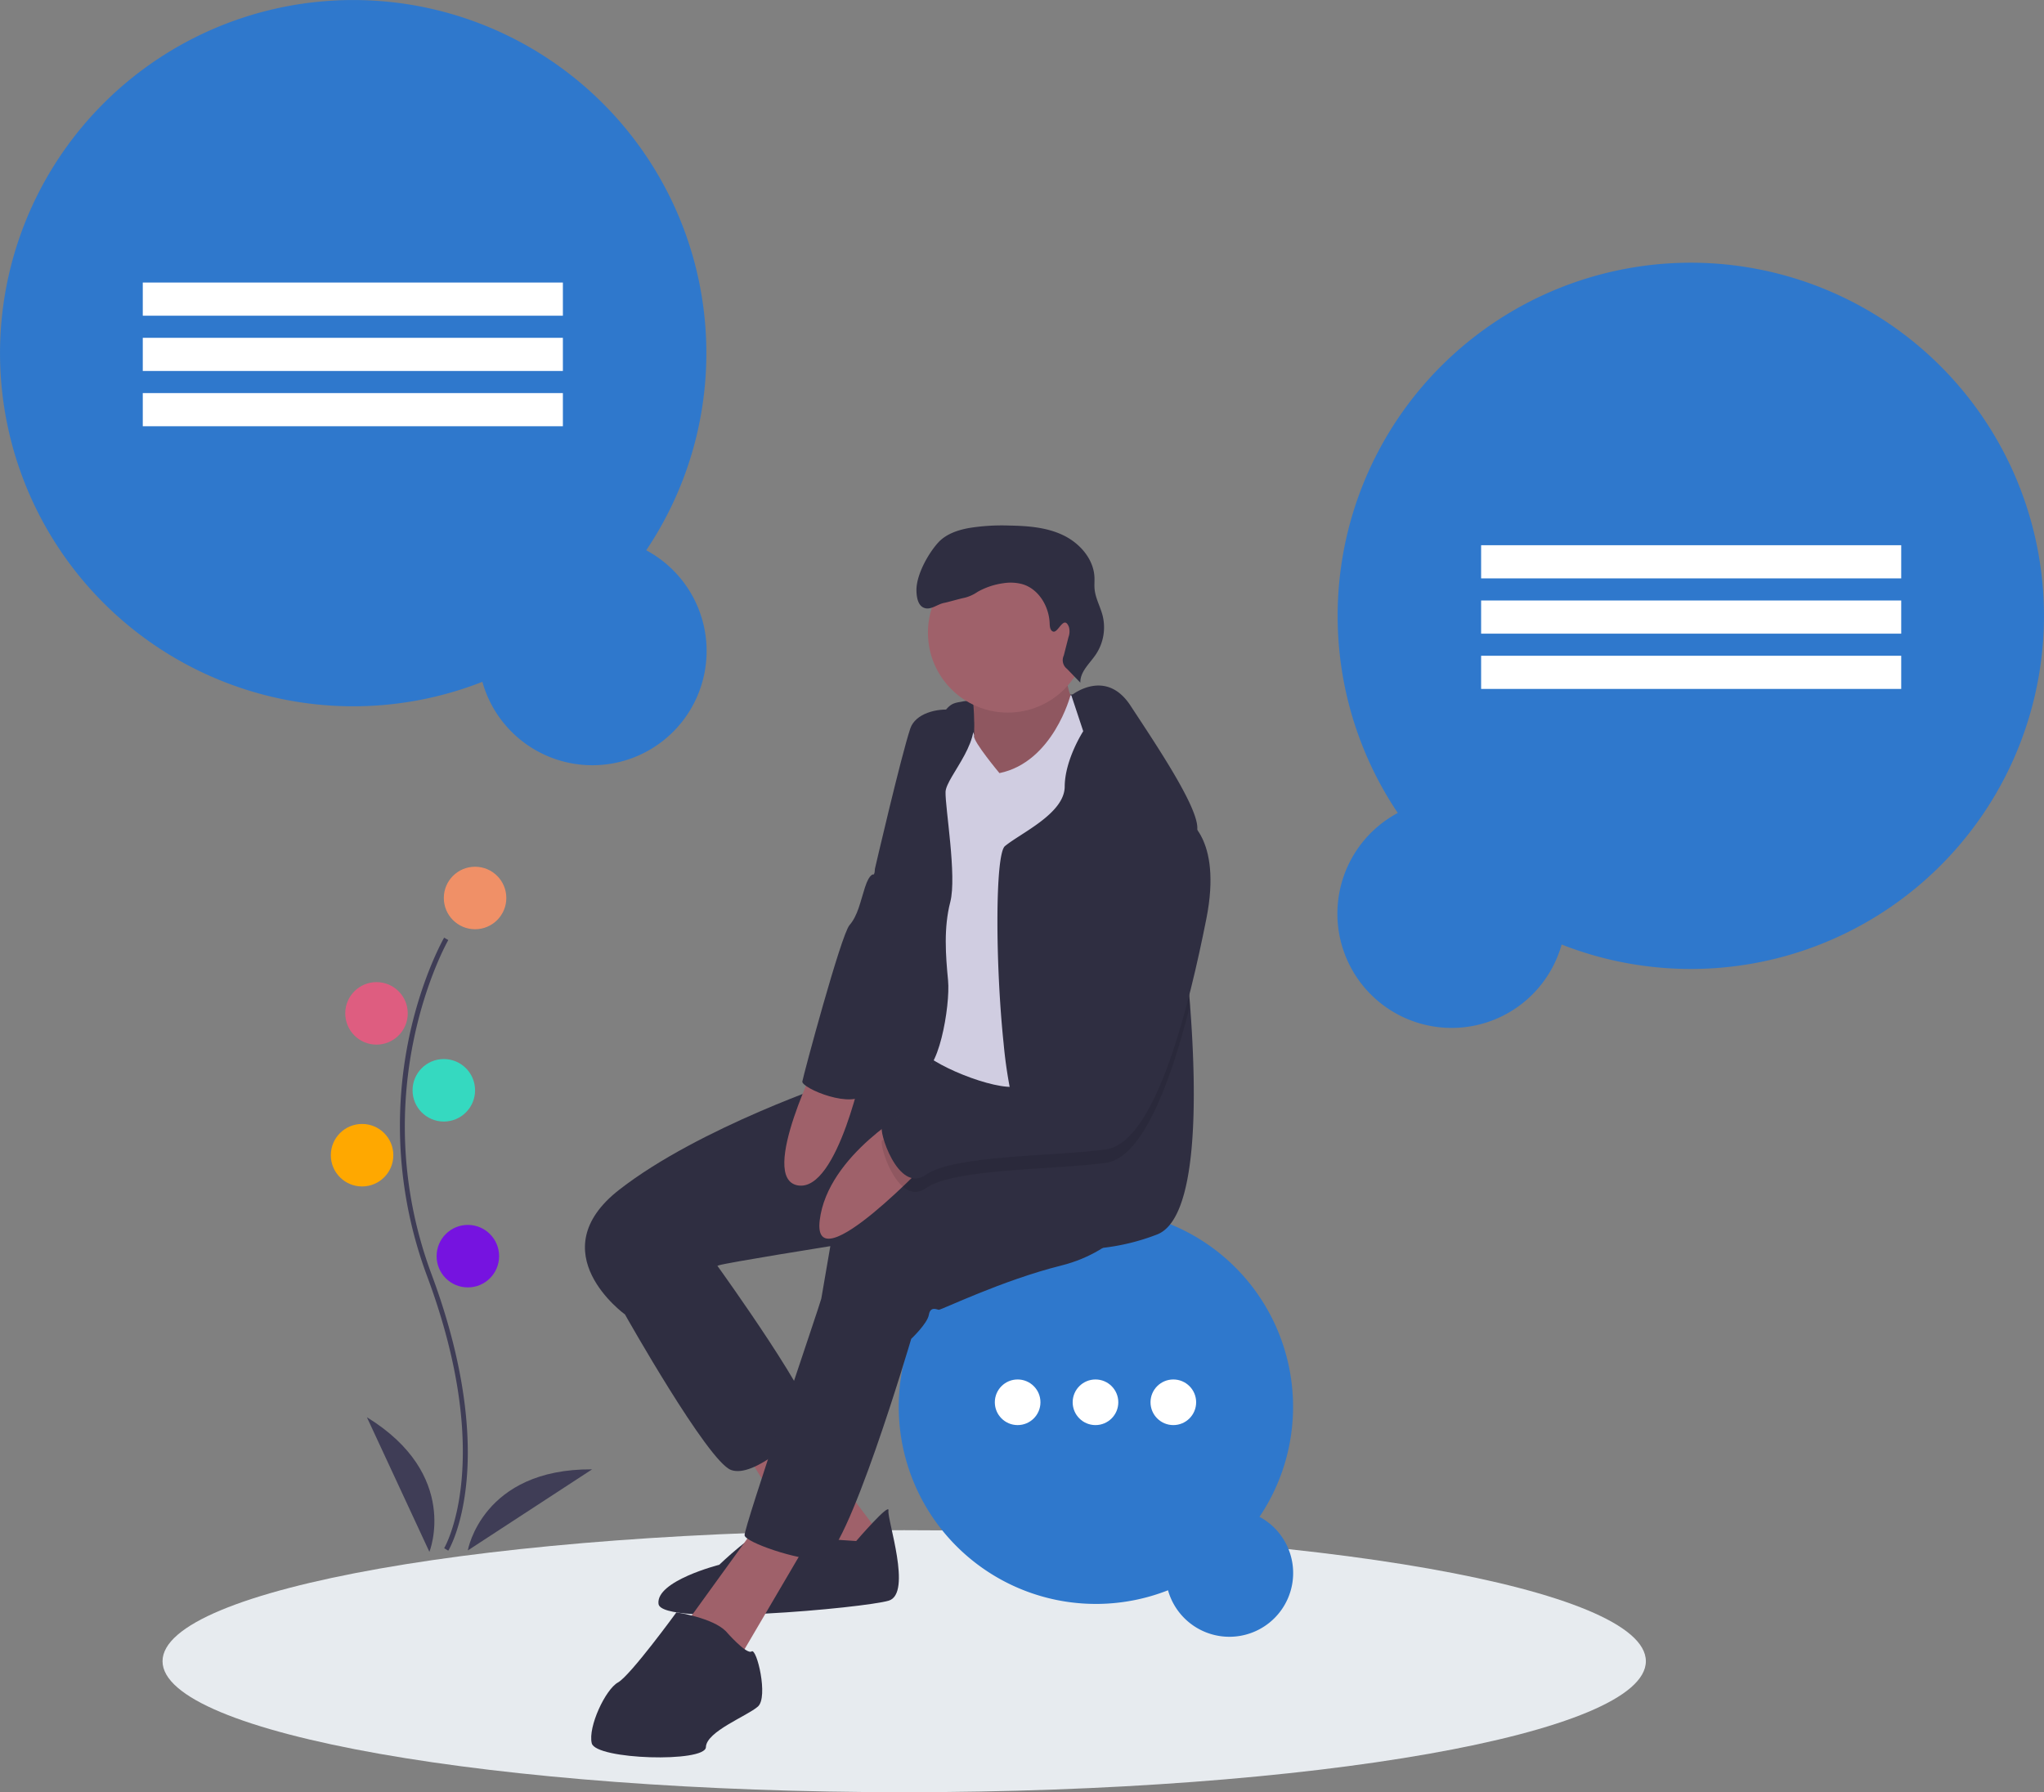 <svg id="Groupe_249" data-name="Groupe 249" xmlns="http://www.w3.org/2000/svg" width="474.473" height="416.069" viewBox="0 0 474.473 416.069">
  <rect x="0" y="0" width="474.473" height="416.069" fill="#808080" stroke="none"/>
  <path id="Tracé_290" data-name="Tracé 290" d="M172.162,0c95.082,0,172.162,13.617,172.162,30.414s-77.08,30.414-172.162,30.414S0,47.212,0,30.414,77.08,0,172.162,0Z" transform="translate(37.729 355.24)" fill="#e7ebef"/>
  <path id="Tracé_266" data-name="Tracé 266" d="M14.415,237.515a81.979,81.979,0,1,1,38.036,30.54,26.518,26.518,0,1,1-38.036-30.54Z" transform="translate(310.05 -48.786)" fill="#2f78cc"/>
  <rect id="Rectangle_80" data-name="Rectangle 80" width="97.519" height="7.699" transform="translate(343.811 126.574)" fill="#fff"/>
  <rect id="Rectangle_81" data-name="Rectangle 81" width="97.519" height="7.699" transform="translate(343.811 139.406)" fill="#fff"/>
  <rect id="Rectangle_82" data-name="Rectangle 82" width="97.519" height="7.699" transform="translate(343.811 152.237)" fill="#fff"/>
  <path id="Tracé_267" data-name="Tracé 267" d="M706.686,128.241a81.98,81.98,0,1,0-38.036,30.54,26.518,26.518,0,1,0,38.036-30.54Z" transform="translate(-556.679 -0.493)" fill="#2f78cc"/>
  <rect id="Rectangle_83" data-name="Rectangle 83" width="97.519" height="7.699" transform="translate(33.143 65.593)" fill="#fff"/>
  <rect id="Rectangle_84" data-name="Rectangle 84" width="97.519" height="7.699" transform="translate(33.143 78.424)" fill="#fff"/>
  <rect id="Rectangle_85" data-name="Rectangle 85" width="97.519" height="7.699" transform="translate(33.143 91.256)" fill="#fff"/>
  <path id="Tracé_268" data-name="Tracé 268" d="M396.432,575.012a45.767,45.767,0,1,0-21.235,17.05,14.8,14.8,0,1,0,21.235-17.05Z" transform="translate(-104.066 -222.876)" fill="#2f78cc"/>
  <circle id="Ellipse_22" data-name="Ellipse 22" cx="5.296" cy="5.296" r="5.296" transform="translate(267.069 320.247)" fill="#fff"/>
  <circle id="Ellipse_23" data-name="Ellipse 23" cx="5.296" cy="5.296" r="5.296" transform="translate(248.999 320.247)" fill="#fff"/>
  <circle id="Ellipse_24" data-name="Ellipse 24" cx="5.296" cy="5.296" r="5.296" transform="translate(230.928 320.247)" fill="#fff"/>
  <path id="Tracé_269" data-name="Tracé 269" d="M421.1,289.408s-23.632.642-27.535,2.063-5.648,11.574-5.648,11.574l18.348,5.768,13.724-.777,10.329.729-5.768-15.1Z" transform="translate(-172.11 -128.176)" fill="#2f2e41"/>
  <path id="Tracé_270" data-name="Tracé 270" d="M425.621,275.513s-1.555,6,1.9,10.257-14.835,19.4-14.835,19.4l-9.646-1.658s2.126-18.452-.73-23.124S425.621,275.513,425.621,275.513Z" transform="translate(-177.649 -122.035)" fill="#9f616a"/>
  <path id="Tracé_271" data-name="Tracé 271" d="M425.621,275.513s-1.555,6,1.9,10.257-14.835,19.4-14.835,19.4l-9.646-1.658s2.126-18.452-.73-23.124S425.621,275.513,425.621,275.513Z" transform="translate(-177.649 -122.035)" opacity="0.1" style="isolation: isolate"/>
  <path id="Tracé_272" data-name="Tracé 272" d="M496.313,590.132,517.6,618.357l-14.525,8.48L483.081,594.13Z" transform="translate(-312.494 -261.078)" fill="#9f616a"/>
  <path id="Tracé_273" data-name="Tracé 273" d="M522.62,635.724s7.838-9.107,7.489-7.076,5.577,19.253.064,20.919-52.793,6.085-53.443.746,14.1-9.075,14.1-9.075,8.766-8.425,10.709-7.568S522.62,635.724,522.62,635.724Z" transform="translate(-323.872 -277.969)" fill="#2f2e41"/>
  <path id="Tracé_274" data-name="Tracé 274" d="M542.5,636.707l-17,28.962-12.835-7.433,17.143-23.711Z" transform="translate(-353.904 -280.696)" fill="#9f616a"/>
  <path id="Tracé_275" data-name="Tracé 275" d="M529.539,513.374l5.045,7.14s24.052,33.4,21.5,36.1-13.192,12.891-18.6,10.916-24.631-36.118-24.631-36.118l5.014-20.046Z" transform="translate(-367.782 -226.268)" fill="#2f2e41"/>
  <path id="Tracé_276" data-name="Tracé 276" d="M502.912,472.026s-5.386,10.051-19.039,13.454-27.916,10.36-28.423,10.273-1.944-.857-2.293,1.174-4.093,5.569-4.093,5.569-15.081,51.246-20.84,51.3-17.6-4.069-17.841-5.68,17.635-53.943,17.809-54.958l2.094-12.185s-23.648,3.776-25.853,4.442-21.823,11.407-21.823,11.407-20-14.414-1.293-28.971,50.857-25.234,50.857-25.234l11.535-3.245,10.052-.6,1.48-5.676,23.808,1.373L503.9,445.014Z" transform="translate(-237.544 -191.678)" fill="#2f2e41"/>
  <circle id="Ellipse_25" data-name="Ellipse 25" cx="18.545" cy="18.545" r="18.545" transform="translate(215.401 128.34)" fill="#9f616a"/>
  <path id="Tracé_277" data-name="Tracé 277" d="M419.414,290.106l-2.231-.383s-4.029,15.511-16.491,18.073c0,0-6.149-7.366-5.886-8.609s-4.87-7.875-7.6-4.163.666,69.111-1.626,70.285-7.211,2.419-3.253,6.759,19.682,10.178,23.164,8.163,10.6-19.086,13.676-24.83,8-25.282,8-25.282,6.29-21.394,2.419-26.242S419.414,290.106,419.414,290.106Z" transform="translate(-168.69 -128.315)" fill="#d0cde1"/>
  <path id="Tracé_278" data-name="Tracé 278" d="M354.025,368.83a105.837,105.837,0,0,0,2.125,13.543c.91,3.632,1.968,5.824,3.177,5.731,3.084-.23,4.485,4.292,5.208,9.506.772,5.532.772,11.843,1.2,14.073.561,2.947,4.149,5.2,11.319,4.535a50.627,50.627,0,0,0,12.472-3.059c9.681-3.52,9.394-32.064,7.775-53.244-.991-12.983-2.479-23.205-2.479-23.205a115.2,115.2,0,0,0,3.881-14.783,19.641,19.641,0,0,0,.281-3.32c-.143-5.252-9.731-19.443-15.524-28.283s-13.712-2.355-13.712-2.355l2.753,8.311s-4.267,6.585-4.3,12.852-10.216,10.79-13.873,13.823C352.026,324.862,352.082,350.309,354.025,368.83Z" transform="translate(-121.05 -126.527)" fill="#2f2e41"/>
  <path id="Tracé_279" data-name="Tracé 279" d="M472.733,295.108s-.669.79-3.728.4c-3.67-.462-8.716.808-9.888,4.312-2.15,6.426-8.211,32.564-8.211,32.564s-2.523,29.883-3.657,36.483-.571,12.446-1.69,15.913,11.042-6.465,15.525-5.172,7.361-15.461,6.8-21.308-1.039-12.2.516-18.206-1.2-21.9-1.1-25.54S477.182,301.741,472.733,295.108Z" transform="translate(-247.809 -130.695)" fill="#2f2e41"/>
  <path id="Tracé_280" data-name="Tracé 280" d="M484.174,461.534s-19.636,10.712-21.515,25.959,26.264-14.763,26.264-14.763Z" transform="translate(-272.373 -204.245)" fill="#9f616a"/>
  <path id="Tracé_281" data-name="Tracé 281" d="M509.692,440.777s-6.016,30.328-15.39,28.717,5.236-30.462,5.236-30.462Z" transform="translate(-309.1 -194.3)" fill="#9f616a"/>
  <path id="Tracé_282" data-name="Tracé 282" d="M564.8,675.614s4.8,5.529,5.99,4.688,3.927,10.607,1.459,12.8-11.97,5.783-12.074,9.424-25.591,2.919-26.5-.9,3.2-12.518,6.085-14.113,13.564-16.27,13.564-16.27S561.687,672.465,564.8,675.614Z" transform="translate(-396.313 -296.924)" fill="#2f2e41"/>
  <path id="Tracé_283" data-name="Tracé 283" d="M363.352,429c4.554-3.214,17.268-4.011,28.556-4.753,4.953-.318,9.631-.629,13.225-1.134,3.464-.479,6.578-3.644,9.344-8.36,4.193-7.145,7.582-17.86,10.192-28.2-.991-12.983-2.479-23.205-2.479-23.205a115.234,115.234,0,0,0,3.881-14.783,7.911,7.911,0,0,0-2.5-2.255c-11.973-5.139-23.4,45.438-24.856,53.375-.025.131-.044.255-.062.361-.7,4.087-8.31,7.582-15.125,8.965-4.2.853-8.1.909-9.905-.2-4.728-2.9-19.268,8.715-20.371,9.046S356.811,433.624,363.352,429Z" transform="translate(-148.423 -153.159)" opacity="0.1" style="isolation: isolate"/>
  <path id="Tracé_284" data-name="Tracé 284" d="M417.573,340.725s8.7,4.11,4.879,23.315-11.526,51.857-23.306,53.491-35.238,1.261-41.783,5.886-11.209-10.812-10.106-11.146,15.643-11.947,20.371-9.043,23.893-2.166,25.028-8.766S405.4,335.5,417.573,340.725Z" transform="translate(-142.431 -150.693)" fill="#2f2e41"/>
  <path id="Tracé_285" data-name="Tracé 285" d="M496.137,324.511,486.573,346.7s-.963-.48-2.082,2.987-1.642,6.513-3.6,8.789-10.678,34.754-10.94,36.277,12.041,6.774,14.79,2.542S496.137,324.511,496.137,324.511Z" transform="translate(-283.704 -143.689)" fill="#2f2e41"/>
  <path id="Tracé_286" data-name="Tracé 286" d="M423.133,243.716c-.711-.19-.815-1.133-.839-1.868-.127-3.937-2.5-7.977-6.267-9.124a10.535,10.535,0,0,0-4.442-.244,16.826,16.826,0,0,0-6.015,2.007,9.383,9.383,0,0,1-3.058,1.385c-.736.111-3.919,1.037-4.651,1.167-1.61.286-3.106,1.727-4.651,1.19-1.478-.512-1.8-2.426-1.84-3.99-.081-3.563,2.623-8.494,5.006-11.145,1.808-2.011,4.53-2.94,7.191-3.423a47.883,47.883,0,0,1,9.4-.572c4.259.076,8.635.4,12.475,2.247s7.066,5.51,7.25,9.766c.039.886-.053,1.776.022,2.66.181,2.157,1.327,4.105,1.864,6.2A11.347,11.347,0,0,1,433,249.042c-1.425,2.1-3.665,3.995-3.583,6.529l-3.091-3.2a2.537,2.537,0,0,1-.755-3.1L426.663,245a3.851,3.851,0,0,0,.095-2.375C425.585,239.731,424.317,244.032,423.133,243.716Z" transform="translate(-178.635 -97.089)" fill="#2f2e41"/>
  <path id="Tracé_287" data-name="Tracé 287" d="M667.243,532.871c.128-.209,3.148-5.251,4.194-15.722.96-9.606.343-25.8-8.054-48.383-15.908-42.787,3.666-77.31,3.866-77.654l-.965-.56c-.051.087-5.1,8.889-8.086,22.905a99.926,99.926,0,0,0,4.139,55.7c15.881,42.714,4.074,62.934,3.953,63.134Z" transform="translate(-563.186 -172.875)" fill="#3f3d56"/>
  <circle id="Ellipse_26" data-name="Ellipse 26" cx="7.255" cy="7.255" r="7.255" transform="translate(103.023 201.215)" fill="#f09067"/>
  <circle id="Ellipse_27" data-name="Ellipse 27" cx="7.255" cy="7.255" r="7.255" transform="translate(80.142 228.002)" fill="#de5d80"/>
  <circle id="Ellipse_28" data-name="Ellipse 28" cx="7.255" cy="7.255" r="7.255" transform="translate(95.768 245.86)" fill="#35d9c0"/>
  <circle id="Ellipse_29" data-name="Ellipse 29" cx="7.255" cy="7.255" r="7.255" transform="translate(76.794 260.928)" fill="#ffa800"/>
  <circle id="Ellipse_30" data-name="Ellipse 30" cx="7.255" cy="7.255" r="7.255" transform="translate(101.348 284.366)" fill="#7613e0"/>
  <path id="Tracé_288" data-name="Tracé 288" d="M684.43,621.305s7.255-17.858-14.51-31.251Z" transform="translate(-584.755 -261.043)" fill="#3f3d56"/>
  <path id="Tracé_289" data-name="Tracé 289" d="M604.3,630.563s3.3-18.991,28.856-18.828Z" transform="translate(-495.708 -270.624)" fill="#3f3d56"/>
</svg>
